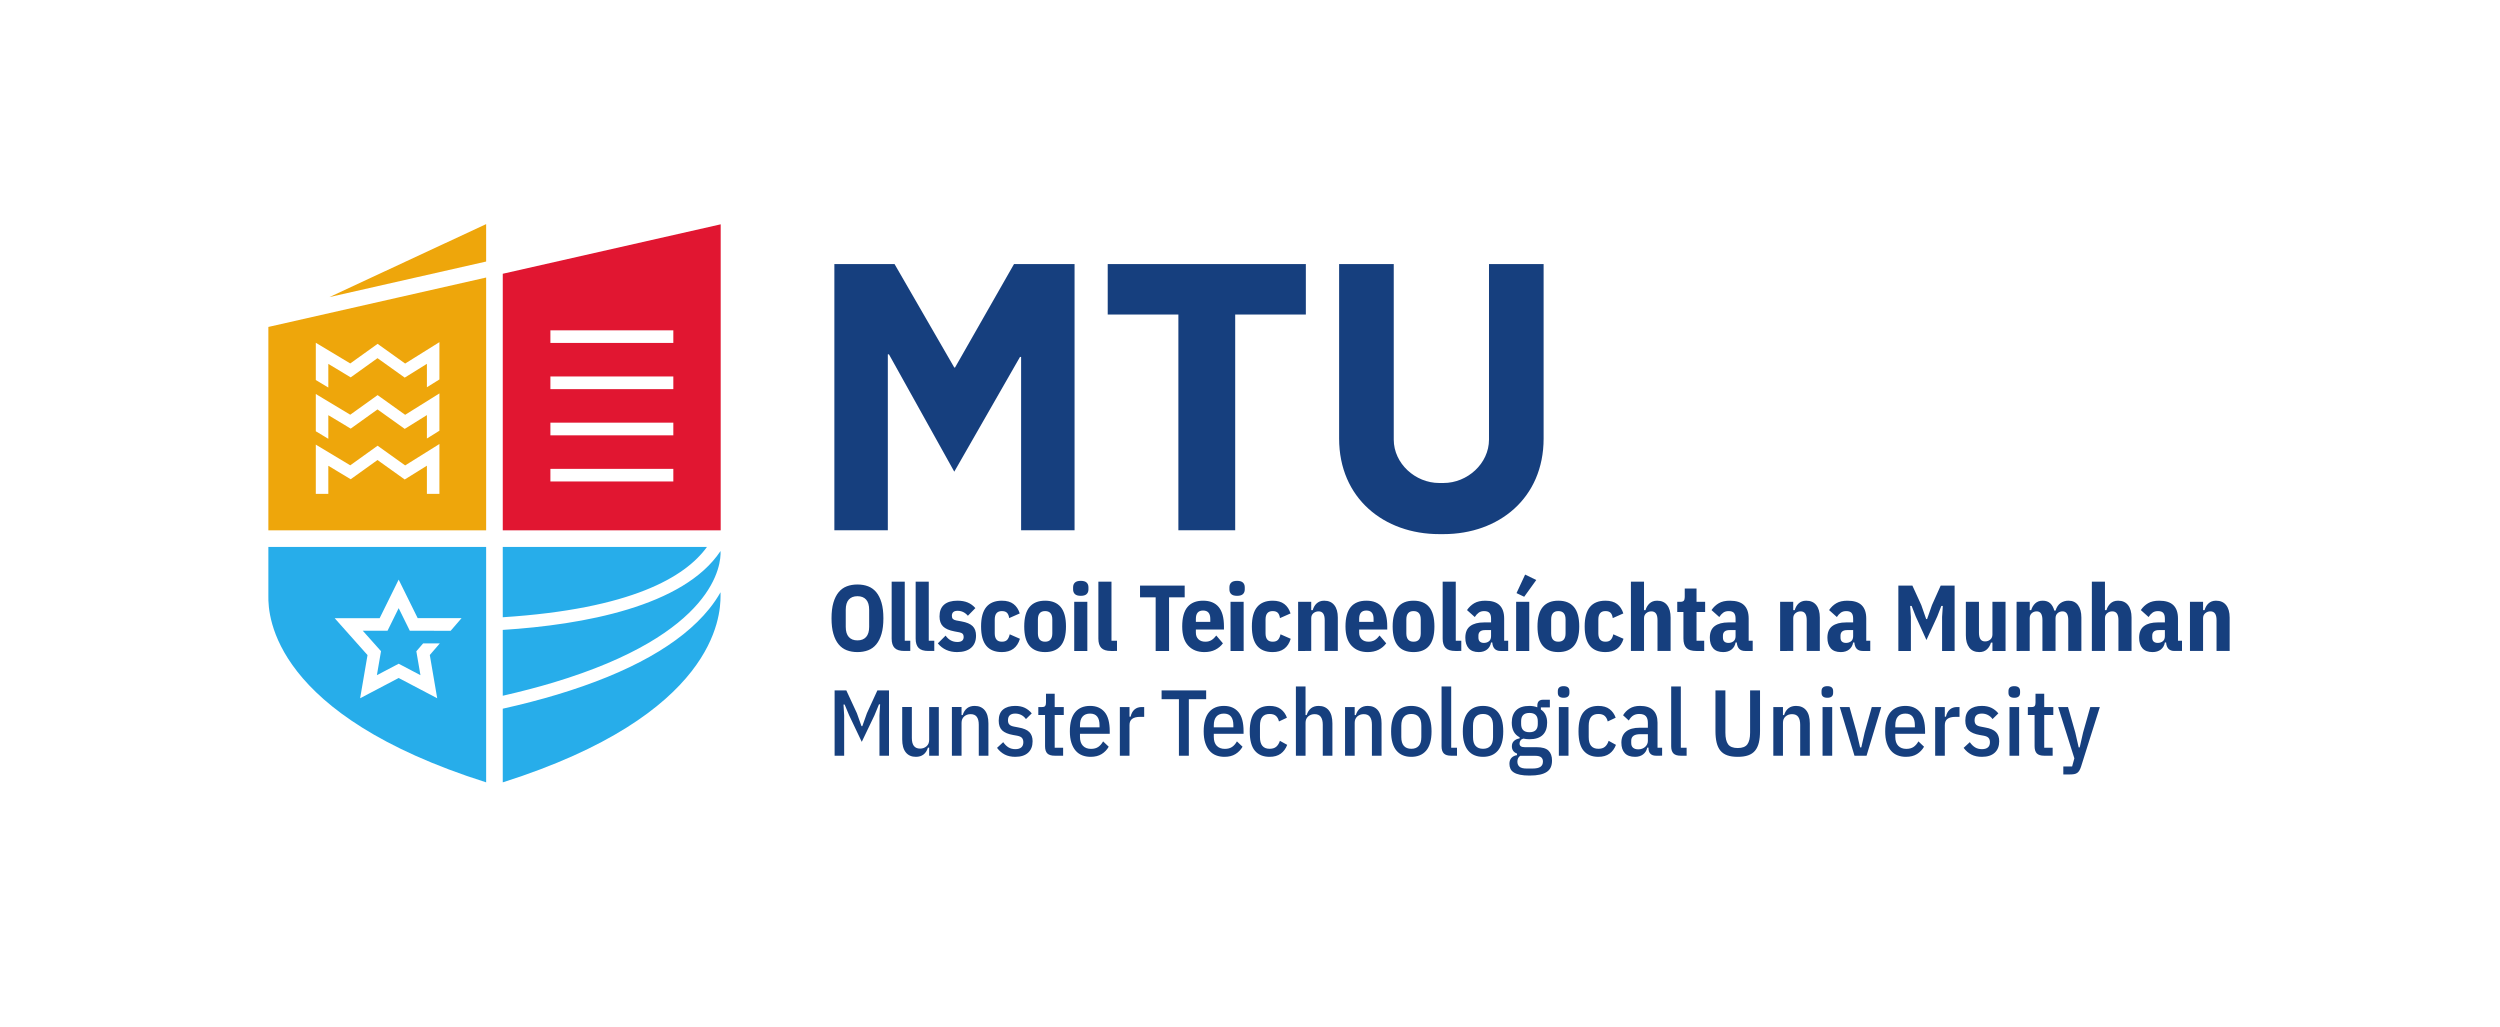 <?xml version="1.0" encoding="UTF-8" standalone="no"?>
<!-- Created with Inkscape (http://www.inkscape.org/) -->

<svg
   xmlns:dc="http://purl.org/dc/elements/1.1/"
   xmlns:cc="http://creativecommons.org/ns#"
   xmlns:rdf="http://www.w3.org/1999/02/22-rdf-syntax-ns#"
   xmlns:svg="http://www.w3.org/2000/svg"
   xmlns="http://www.w3.org/2000/svg"
   xmlns:sodipodi="http://sodipodi.sourceforge.net/DTD/sodipodi-0.dtd"
   xmlns:inkscape="http://www.inkscape.org/namespaces/inkscape"
   version="1.1"
   id="svg2"
   xml:space="preserve"
   width="755.907"
   height="310.44"
   viewBox="0 0 755.907 310.44"
   sodipodi:docname="183.svg"
   inkscape:version="0.92.5 (2060ec1f9f, 2020-04-08)"><defs
     id="defs6" /><sodipodi:namedview
     pagecolor="#ffffff"
     bordercolor="#666666"
     borderopacity="1"
     objecttolerance="10"
     gridtolerance="10"
     guidetolerance="10"
     inkscape:pageopacity="0"
     inkscape:pageshadow="2"
     inkscape:window-width="2800"
     inkscape:window-height="1672"
     id="namedview4"
     showgrid="false"
     inkscape:zoom="0.76021131"
     inkscape:cx="377.95334"
     inkscape:cy="155.22"
     inkscape:window-x="80"
     inkscape:window-y="54"
     inkscape:window-maximized="1"
     inkscape:current-layer="g10" /><g
     id="g10"
     inkscape:groupmode="layer"
     inkscape:label="ink_ext_XXXXXX"
     transform="matrix(1.333,0,0,-1.333,0,310.44)"><g
       id="g12"
       transform="scale(0.1)"><path
         d="m 1634.38,985.469 c -6.78,-12.059 -15.27,-24.778 -25.98,-38.028 -64.17,-79.3 -180.3,-144.64 -345.21,-194.23 -38.11,-11.461 -79.45,-22.16 -122.78,-31.859 v -167.09 c 482.63,153.129 493.97,376.468 493.97,422.988 z m -30.79,102.781 H 1140.41 V 928.789 c 291.85,18.742 414.06,91.341 463.18,159.461 z M 1254.96,780.641 c -35.64,-10.68 -74.19,-20.719 -114.55,-29.922 v 149.34 c 182.25,11.57 410.58,53.14 493.97,178.961 1.63,-29.84 -11.3,-187.688 -379.42,-298.379"
         style="fill:#27adea;fill-opacity:1;fill-rule:nonzero;stroke:none"
         id="path14"
         inkscape:connector-curvature="0" /><path
         d="m 991.711,745.031 -87.43,45.969 -87.422,-45.969 16.77,97.93 -74.531,83.719 102.058,0.019 43.125,87.431 43.129,-87.368 h 99.58 l -24.78,-28.692 h -37.819 l 0.066,0.051 h -54.879 l -25.297,51.27 -25.238,-51.211 -56.137,-0.039 41.332,-46.352 -9.351,-54.41 49.394,25.973 49.403,-25.973 -9.332,54.242 15.367,17.789 h 37.836 L 974.91,843.16 Z M 608.723,1088.25 v -111 C 607.832,929.961 620.082,707.391 1102.71,554.262 V 1088.25 H 608.723"
         style="fill:#27adea;fill-opacity:1;fill-rule:nonzero;stroke:none"
         id="path16"
         inkscape:connector-curvature="0" /><path
         d="m 1527.29,1579.65 h -278.82 v -28.63 h 278.82 z m 0,-104.77 h -278.82 v -28.63 h 278.82 z m 0,-209.52 h -278.82 v -28.65 h 278.82 z m 0,104.77 h -278.82 v -28.65 h 278.82 z m 107.45,449.94 v -694.14 h -494.33 v 581.99 l 494.33,112.15"
         style="fill:#e11631;fill-opacity:1;fill-rule:nonzero;stroke:none"
         id="path18"
         inkscape:connector-curvature="0" /><path
         d="m 744.719,1333.57 -28.371,17.06 v 84.53 l 78.101,-46.96 62.051,44.49 62.492,-44.7 77.731,48.55 v -84.62 l -28.379,-17.72 v 53.17 l -50.336,-31.32 -61.758,44.17 -60.746,-43.58 -50.785,30.53 z m 0,116.28 -28.371,17.05 v 84.53 l 78.101,-46.95 62.051,44.48 62.492,-44.69 77.731,48.54 v -84.61 l -28.379,-17.73 v 53.17 l -50.336,-31.3 -61.758,44.15 -60.746,-43.57 -50.785,30.53 z m 252.004,-128.1 v -113.03 h -28.379 v 63.86 l -50.336,-31.32 -61.758,44.17 -60.746,-43.59 -50.785,30.54 v -63.66 h -3.086 -25.285 v 111.65 l 78.101,-46.96 62.051,44.49 62.492,-44.7 z m -388,265.55 v -461.37 h 493.987 v 573.44 z m 493.987,148.36 -355.62,-80.68 355.62,165.56 z"
         style="fill:#eea60b;fill-opacity:1;fill-rule:nonzero;stroke:none"
         id="path20"
         inkscape:connector-curvature="0" /><path
         d="m 4741.37,725.121 h 21.65 l -42.68,-135.473 c -1.14,-3.398 -2.37,-6.218 -3.71,-8.488 -1.36,-2.281 -2.98,-4.078 -4.89,-5.422 -1.92,-1.34 -4.21,-2.269 -6.91,-2.758 -2.68,-0.5 -5.8,-0.75 -9.33,-0.75 h -15.29 v 18.051 h 19.96 l 5.09,18.481 -36.73,116.359 h 22.29 l 16.56,-57.973 7.66,-33.539 h 2.32 l 7.65,33.539 z m -104.48,-110.41 c -7.64,0 -13.2,1.699 -16.67,5.09 -3.46,3.398 -5.19,8.91 -5.19,16.551 v 70.718 h -15.29 v 18.051 h 8.48 c 3.55,0 5.92,0.809 7.12,2.43 1.2,1.64 1.8,4.23 1.8,7.758 v 19.961 h 19.75 v -30.149 h 20.6 V 707.07 h -20.6 v -74.308 h 19.12 v -18.051 z m -78.76,110.41 h 21.86 v -110.41 h -21.86 z m 10.83,21.02 c -8.79,0 -13.18,3.75 -13.18,11.25 v 3.828 c 0,7.492 4.39,11.25 13.18,11.25 8.76,0 13.16,-3.758 13.16,-11.25 v -3.828 c 0,-7.5 -4.4,-11.25 -13.16,-11.25 z M 4495.48,612.16 c -9.2,0 -17.17,1.719 -23.89,5.192 -6.73,3.457 -12.57,8.507 -17.52,15.148 l 14.02,12.941 c 3.68,-5.293 7.71,-9.261 12.1,-11.91 4.39,-2.652 9.56,-3.972 15.49,-3.972 5.81,0 10.28,1.32 13.38,3.972 3.12,2.649 4.68,6.528 4.68,11.688 0,4.011 -0.99,7.23 -2.98,9.66 -1.98,2.422 -5.58,4.141 -10.83,5.133 l -9.55,1.718 c -11.18,1.981 -19.4,5.45 -24.63,10.391 -5.23,4.949 -7.85,12.301 -7.85,22.059 0,11.429 3.31,19.879 9.97,25.332 6.65,5.437 15.79,8.16 27.4,8.16 8.49,0 15.75,-1.461 21.76,-4.352 6.02,-2.898 11.28,-7.09 15.82,-12.59 l -13.17,-12.921 c -2.97,4.152 -6.55,7.25 -10.72,9.332 -4.17,2.078 -8.67,3.109 -13.48,3.109 -11.04,0 -16.56,-5.078 -16.56,-15.238 0,-4.43 1.13,-7.731 3.39,-9.871 2.27,-2.141 5.87,-3.641 10.82,-4.512 l 9.78,-1.899 c 11.47,-1.98 19.65,-5.492 24.52,-10.5 4.89,-5.019 7.33,-11.91 7.33,-20.66 0,-11.179 -3.39,-19.871 -10.19,-26.09 -6.8,-6.218 -16.49,-9.32 -29.09,-9.32 z m -105.95,2.551 v 110.41 h 21.87 v -21.883 h 2.55 c 1.55,7.09 4.49,12.5 8.8,16.262 4.32,3.75 9.81,5.621 16.47,5.621 h 5.52 v -22.293 h -9.35 c -7.79,0 -13.73,-1.488 -17.84,-4.469 -4.1,-2.968 -6.15,-7.718 -6.15,-14.218 v -69.43 z M 4322,710.25 c -7.35,0 -13.02,-2.23 -16.98,-6.691 -3.97,-4.438 -5.96,-11.137 -5.96,-20.071 v -4.437 h 44.4 v 4.437 c 0,17.852 -7.15,26.762 -21.46,26.762 z m 1.28,-98.09 c -6.93,0 -13.31,1.129 -19.11,3.399 -5.8,2.25 -10.76,5.761 -14.86,10.5 -4.1,4.742 -7.33,10.73 -9.66,17.941 -2.35,7.219 -3.51,15.852 -3.51,25.91 0,10.051 1.07,18.719 3.19,26.012 2.13,7.289 5.2,13.258 9.23,17.949 4.04,4.66 8.85,8.129 14.44,10.41 5.58,2.25 11.92,3.391 19,3.391 14.02,0 24.95,-4.602 32.81,-13.801 7.86,-9.211 11.79,-23.859 11.79,-43.961 v -5.519 h -67.54 v -7 c 0,-8.789 2.24,-15.512 6.7,-20.192 4.46,-4.66 10.59,-6.988 18.37,-6.988 6.65,0 12.13,1.48 16.45,4.437 4.32,2.993 7.96,7.153 10.94,12.551 l 12.74,-12.109 c -3.96,-6.93 -9.3,-12.5 -16.03,-16.668 -6.73,-4.184 -15.05,-6.262 -24.95,-6.262 z m -116.79,2.551 -33.34,110.41 h 22.08 l 16.16,-57.539 7.84,-33.973 h 2.77 l 7.64,33.973 16.13,57.539 h 21.46 l -33.34,-110.41 z m -72.41,110.41 h 21.88 v -110.41 h -21.88 z m 10.84,21.02 c -8.78,0 -13.16,3.75 -13.16,11.25 v 3.828 c 0,7.492 4.38,11.25 13.16,11.25 8.77,0 13.16,-3.758 13.16,-11.25 v -3.828 c 0,-7.5 -4.39,-11.25 -13.16,-11.25 z m -122.53,-131.43 v 110.41 h 21.88 v -18.269 h 2.55 c 4.38,13.878 13.44,20.82 27.17,20.82 9.92,0 17.59,-3.371 23.05,-10.09 5.45,-6.73 8.17,-16.594 8.17,-29.621 v -73.25 h -21.87 v 70.277 c 0,7.782 -1.49,13.731 -4.46,17.84 -2.97,4.102 -7.65,6.16 -14.02,6.16 -5.8,0 -10.69,-1.738 -14.65,-5.218 -3.97,-3.461 -5.94,-8.309 -5.94,-14.532 v -74.527 z m -108.7,148.211 v -95.981 c 0,-11.89 2.04,-20.679 6.15,-26.332 4.11,-5.66 11.39,-8.5 21.87,-8.5 10.48,0 17.76,2.84 21.87,8.5 4.11,5.653 6.16,14.442 6.16,26.332 v 95.981 h 22.51 v -92.371 c 0,-10.051 -0.89,-18.75 -2.66,-26.121 -1.77,-7.371 -4.63,-13.45 -8.59,-18.27 -3.97,-4.801 -9.17,-8.351 -15.61,-10.601 -6.44,-2.27 -14.34,-3.399 -23.68,-3.399 -9.34,0 -17.24,1.129 -23.67,3.399 -6.45,2.25 -11.65,5.8 -15.61,10.601 -3.97,4.82 -6.83,10.899 -8.6,18.27 -1.77,7.371 -2.66,16.07 -2.66,26.121 v 92.371 z m -101.3,-148.211 c -7.63,0 -13.15,1.711 -16.55,5.187 -3.41,3.481 -5.11,8.891 -5.11,16.262 v 135.672 h 21.89 v -139.07 h 13.15 v -18.051 z m -96.18,14.43 c 3.11,0 5.98,0.5 8.6,1.48 2.62,0.988 4.88,2.328 6.79,4.027 1.92,1.704 3.44,3.743 4.56,6.071 1.14,2.332 1.7,4.84 1.7,7.531 v 15.289 h -17.19 c -13.74,0 -20.59,-4.949 -20.59,-14.859 v -5.098 c 0,-4.961 1.44,-8.602 4.35,-10.941 2.89,-2.332 6.82,-3.5 11.78,-3.5 z m 39.92,-14.43 c -5.38,0 -9.56,1.48 -12.53,4.449 -2.97,2.969 -4.45,7.66 -4.45,14.012 h -2.55 c -1.56,-6.652 -4.78,-11.813 -9.67,-15.5 -4.89,-3.672 -10.86,-5.512 -17.94,-5.512 -10.47,0 -18.3,2.789 -23.46,8.371 -5.18,5.598 -7.76,13.489 -7.76,23.68 0,11.039 3.54,19.48 10.62,25.277 7.08,5.813 17.48,8.711 31.22,8.711 h 18.25 v 10.602 c 0,7.078 -1.55,12.289 -4.66,15.609 -3.12,3.328 -8.07,4.988 -14.87,4.988 -5.23,0 -9.74,-1.117 -13.48,-3.398 -3.75,-2.27 -7.18,-6.07 -10.3,-11.461 l -12.95,11.902 c 3.67,6.219 8.67,11.321 14.97,15.289 6.3,3.95 14.05,5.942 23.25,5.942 13.31,0 23.29,-3.223 29.95,-9.66 6.64,-6.453 9.98,-15.891 9.98,-28.364 v -56.886 h 10.4 v -18.051 z m -130.58,-2.551 c -14.46,0 -25.56,4.59 -33.35,13.809 -7.79,9.179 -11.67,23.832 -11.67,43.941 0,20.102 3.88,34.75 11.67,43.961 7.79,9.199 18.89,13.801 33.35,13.801 10.61,0 19.1,-2.453 25.47,-7.32 6.36,-4.891 10.97,-11.364 13.8,-19.442 l -18.04,-8.488 c -1.28,5.519 -3.59,9.738 -6.91,12.637 -3.33,2.89 -8.09,4.339 -14.32,4.339 -14.59,0 -21.88,-8.839 -21.88,-26.539 v -25.91 c 0,-17.687 7.29,-26.539 21.88,-26.539 6.36,0 11.34,1.52 14.96,4.57 3.61,3.051 6.4,7.532 8.39,13.481 l 16.57,-9.129 c -3.26,-8.633 -8.18,-15.32 -14.77,-20.062 -6.58,-4.739 -14.97,-7.11 -25.15,-7.11 z m -89.62,112.961 h 21.88 v -110.41 h -21.88 z m 10.84,21.02 c -8.78,0 -13.17,3.75 -13.17,11.25 v 3.828 c 0,7.492 4.39,11.25 13.17,11.25 8.78,0 13.16,-3.758 13.16,-11.25 v -3.828 c 0,-7.5 -4.38,-11.25 -13.16,-11.25 z M 3469.26,668 c 12.6,0 18.9,6.23 18.9,18.691 v 6.36 c 0,12.461 -6.3,18.679 -18.9,18.679 -12.6,0 -18.9,-6.218 -18.9,-18.679 v -6.36 c 0,-12.461 6.3,-18.691 18.9,-18.691 z m 30.58,-66.461 c 0,4.102 -1.35,7.281 -4.04,9.551 -2.68,2.269 -7.22,3.398 -13.58,3.398 h -33.98 c -4.25,-2.976 -6.37,-7.367 -6.37,-13.168 0,-4.949 1.6,-8.808 4.78,-11.57 3.17,-2.75 8.59,-4.129 16.24,-4.129 h 13.16 c 8.35,0 14.41,1.301 18.16,3.918 3.75,2.609 5.63,6.621 5.63,12 z m 20.6,2.231 c 0,-5.79 -0.93,-10.809 -2.76,-15.032 -1.84,-4.25 -4.82,-7.758 -8.92,-10.59 -4.11,-2.82 -9.38,-4.929 -15.82,-6.347 -6.44,-1.41 -14.34,-2.121 -23.68,-2.121 -8.35,0 -15.42,0.609 -21.23,1.8 -5.8,1.2 -10.52,2.918 -14.12,5.192 -3.62,2.25 -6.2,5.039 -7.75,8.34 -1.56,3.308 -2.34,7.078 -2.34,11.308 0,5.649 1.52,10.129 4.57,13.43 3.05,3.32 7.24,5.391 12.63,6.238 v 3.594 c -3.96,1.418 -6.9,3.539 -8.81,6.387 -1.92,2.82 -2.86,6.222 -2.86,10.191 0,4.942 1.59,8.942 4.77,11.981 3.18,3.05 7.46,5 12.84,5.847 v 2.551 c -11.88,6.102 -17.83,17.172 -17.83,33.211 0,12.219 3.36,21.59 10.09,28.121 6.72,6.52 16.73,9.801 30.04,9.801 6.52,0 12.46,-1.063 17.83,-3.192 v 3.602 c 0,9.066 4.39,13.59 13.17,13.59 h 15.29 v -17.391 h -20.38 v -4.91 c 4.53,-2.84 8.03,-6.789 10.5,-11.82 2.48,-5.039 3.72,-10.961 3.72,-17.781 0,-12.211 -3.35,-21.54 -10.08,-28 -6.72,-6.469 -16.74,-9.7 -30.05,-9.7 -2.55,0 -4.98,0.141 -7.33,0.442 -2.33,0.269 -4.56,0.629 -6.69,1.039 -2.83,-0.852 -4.95,-2.289 -6.36,-4.34 -1.42,-2.063 -2.12,-4.289 -2.12,-6.699 0,-2.821 0.95,-4.953 2.86,-6.352 1.91,-1.43 5.07,-2.14 9.45,-2.14 h 26.55 c 12.59,0 21.55,-2.61 26.85,-7.821 5.31,-5.23 7.97,-12.699 7.97,-22.429 z m -156.5,26.64 c 7.37,0 12.98,2.192 16.88,6.602 3.9,4.379 5.84,11.027 5.84,19.937 v 25.91 c 0,8.93 -1.94,15.571 -5.84,19.969 -3.9,4.383 -9.51,6.57 -16.88,6.57 -7.36,0 -12.98,-2.187 -16.88,-6.57 -3.9,-4.398 -5.84,-11.039 -5.84,-19.969 v -25.91 c 0,-8.91 1.94,-15.558 5.84,-19.937 3.9,-4.41 9.52,-6.602 16.88,-6.602 z m 0,-18.25 c -7.08,0 -13.41,1.129 -19,3.399 -5.59,2.25 -10.41,5.722 -14.43,10.41 -4.05,4.652 -7.12,10.64 -9.25,17.929 -2.12,7.293 -3.17,15.954 -3.17,26.012 0,10.051 1.05,18.719 3.17,26.012 2.13,7.289 5.2,13.258 9.25,17.949 4.02,4.66 8.84,8.129 14.43,10.41 5.59,2.25 11.92,3.391 19,3.391 6.93,0 13.23,-1.141 18.9,-3.391 5.66,-2.281 10.51,-5.75 14.54,-10.41 4.05,-4.691 7.12,-10.66 9.24,-17.949 2.13,-7.293 3.18,-15.961 3.18,-26.012 0,-10.058 -1.05,-18.719 -3.18,-26.012 -2.12,-7.289 -5.19,-13.277 -9.24,-17.929 -4.03,-4.688 -8.88,-8.16 -14.54,-10.41 -5.67,-2.27 -11.97,-3.399 -18.9,-3.399 z m -72.4,2.551 c -7.65,0 -13.17,1.711 -16.57,5.187 -3.4,3.481 -5.1,8.891 -5.1,16.262 v 135.672 h 21.88 v -139.07 h 13.16 v -18.051 z m -90.25,15.699 c 7.36,0 12.99,2.192 16.88,6.602 3.89,4.379 5.84,11.027 5.84,19.937 v 25.91 c 0,8.93 -1.95,15.571 -5.84,19.969 -3.89,4.383 -9.52,6.57 -16.88,6.57 -7.35,0 -12.99,-2.187 -16.88,-6.57 -3.9,-4.398 -5.85,-11.039 -5.85,-19.969 v -25.91 c 0,-8.91 1.95,-15.558 5.85,-19.937 3.89,-4.41 9.53,-6.602 16.88,-6.602 z m 0,-18.25 c -7.08,0 -13.41,1.129 -19,3.399 -5.6,2.25 -10.41,5.722 -14.44,10.41 -4.03,4.652 -7.12,10.64 -9.24,17.929 -2.13,7.293 -3.18,15.954 -3.18,26.012 0,10.051 1.05,18.719 3.18,26.012 2.12,7.289 5.21,13.258 9.24,17.949 4.03,4.66 8.84,8.129 14.44,10.41 5.59,2.25 11.92,3.391 19,3.391 6.93,0 13.23,-1.141 18.9,-3.391 5.66,-2.281 10.5,-5.75 14.55,-10.41 4.03,-4.691 7.12,-10.66 9.22,-17.949 2.13,-7.293 3.2,-15.961 3.2,-26.012 0,-10.058 -1.07,-18.719 -3.2,-26.012 -2.1,-7.289 -5.19,-13.277 -9.22,-17.929 -4.05,-4.688 -8.89,-8.16 -14.55,-10.41 -5.67,-2.27 -11.97,-3.399 -18.9,-3.399 z m -150.33,2.551 v 110.41 h 21.86 v -18.269 h 2.55 c 4.4,13.878 13.45,20.82 27.19,20.82 9.9,0 17.58,-3.371 23.03,-10.09 5.45,-6.73 8.18,-16.594 8.18,-29.621 v -73.25 h -21.88 v 70.277 c 0,7.782 -1.48,13.731 -4.45,17.84 -2.98,4.102 -7.65,6.16 -14.02,6.16 -5.8,0 -10.69,-1.738 -14.65,-5.218 -3.97,-3.461 -5.95,-8.309 -5.95,-14.532 v -74.527 z m -111.49,157.121 h 21.88 v -64.98 h 2.55 c 4.38,13.878 13.44,20.82 27.18,20.82 9.91,0 17.59,-3.371 23.04,-10.09 5.44,-6.73 8.17,-16.594 8.17,-29.621 v -73.25 h -21.87 v 70.277 c 0,7.782 -1.48,13.731 -4.46,17.84 -2.97,4.102 -7.64,6.16 -14.02,6.16 -5.8,0 -10.69,-1.738 -14.65,-5.218 -3.96,-3.461 -5.94,-8.309 -5.94,-14.532 v -74.527 h -21.88 z M 2879.81,612.16 c -14.43,0 -25.55,4.59 -33.33,13.809 -7.79,9.179 -11.68,23.832 -11.68,43.941 0,20.102 3.89,34.75 11.68,43.961 7.78,9.199 18.9,13.801 33.33,13.801 10.62,0 19.12,-2.453 25.48,-7.32 6.37,-4.891 10.97,-11.364 13.81,-19.442 l -18.06,-8.488 c -1.26,5.519 -3.57,9.738 -6.9,12.637 -3.32,2.89 -8.1,4.339 -14.33,4.339 -14.58,0 -21.86,-8.839 -21.86,-26.539 v -25.91 c 0,-17.687 7.28,-26.539 21.86,-26.539 6.37,0 11.36,1.52 14.98,4.57 3.6,3.051 6.39,7.532 8.38,13.481 l 16.56,-9.129 c -3.26,-8.633 -8.18,-15.32 -14.75,-20.062 -6.59,-4.739 -14.97,-7.11 -25.17,-7.11 z m -103.64,98.09 c -7.36,0 -13.03,-2.23 -16.99,-6.691 -3.96,-4.438 -5.94,-11.137 -5.94,-20.071 v -4.437 h 44.38 v 4.437 c 0,17.852 -7.16,26.762 -21.45,26.762 z m 1.27,-98.09 c -6.93,0 -13.3,1.129 -19.11,3.399 -5.81,2.25 -10.75,5.761 -14.86,10.5 -4.11,4.742 -7.33,10.73 -9.66,17.941 -2.34,7.219 -3.5,15.852 -3.5,25.91 0,10.051 1.05,18.719 3.18,26.012 2.12,7.289 5.2,13.258 9.24,17.949 4.03,4.66 8.84,8.129 14.44,10.41 5.58,2.25 11.91,3.391 19,3.391 14.02,0 24.95,-4.602 32.8,-13.801 7.87,-9.211 11.79,-23.859 11.79,-43.961 v -5.519 h -67.52 v -7 c 0,-8.789 2.23,-15.512 6.68,-20.192 4.46,-4.66 10.59,-6.988 18.37,-6.988 6.65,0 12.14,1.48 16.46,4.437 4.31,2.993 7.96,7.153 10.93,12.551 l 12.75,-12.109 c -3.97,-6.93 -9.31,-12.5 -16.04,-16.668 -6.73,-4.184 -15.04,-6.262 -24.95,-6.262 z m -80.81,130.801 v -128.25 h -22.51 v 128.25 h -39.29 v 19.961 h 101.08 v -19.961 z m -156.49,-128.25 v 110.41 h 21.88 v -21.883 h 2.55 c 1.54,7.09 4.48,12.5 8.8,16.262 4.32,3.75 9.8,5.621 16.45,5.621 h 5.53 v -22.293 h -9.34 c -7.79,0 -13.73,-1.488 -17.84,-4.469 -4.11,-2.968 -6.15,-7.718 -6.15,-14.218 v -69.43 z m -67.52,95.539 c -7.36,0 -13.03,-2.23 -16.99,-6.691 -3.97,-4.438 -5.94,-11.137 -5.94,-20.071 v -4.437 h 44.37 v 4.437 c 0,17.852 -7.15,26.762 -21.44,26.762 z m 1.27,-98.09 c -6.93,0 -13.3,1.129 -19.11,3.399 -5.81,2.25 -10.76,5.761 -14.86,10.5 -4.11,4.742 -7.33,10.73 -9.67,17.941 -2.33,7.219 -3.49,15.852 -3.49,25.91 0,10.051 1.05,18.719 3.18,26.012 2.12,7.289 5.2,13.258 9.24,17.949 4.03,4.66 8.84,8.129 14.44,10.41 5.58,2.25 11.92,3.391 19,3.391 14.02,0 24.95,-4.602 32.81,-13.801 7.85,-9.211 11.78,-23.859 11.78,-43.961 v -5.519 h -67.52 v -7 c 0,-8.789 2.23,-15.512 6.68,-20.192 4.46,-4.66 10.59,-6.988 18.37,-6.988 6.65,0 12.14,1.48 16.46,4.437 4.31,2.993 7.96,7.153 10.93,12.551 l 12.75,-12.109 c -3.97,-6.93 -9.31,-12.5 -16.04,-16.668 -6.72,-4.184 -15.05,-6.262 -24.95,-6.262 z m -81.54,2.551 c -7.64,0 -13.19,1.699 -16.66,5.09 -3.48,3.398 -5.21,8.91 -5.21,16.551 v 70.718 h -15.28 v 18.051 h 8.49 c 3.54,0 5.91,0.809 7.12,2.43 1.19,1.64 1.8,4.23 1.8,7.758 v 19.961 h 19.74 v -30.149 h 20.6 V 707.07 h -20.6 v -74.308 h 19.12 v -18.051 z m -89.39,-2.551 c -9.21,0 -17.17,1.719 -23.88,5.192 -6.74,3.457 -12.58,8.507 -17.53,15.148 l 14.01,12.941 c 3.68,-5.293 7.72,-9.261 12.11,-11.91 4.38,-2.652 9.56,-3.972 15.5,-3.972 5.8,0 10.27,1.32 13.38,3.972 3.11,2.649 4.67,6.528 4.67,11.688 0,4.011 -0.99,7.23 -2.97,9.66 -1.99,2.422 -5.6,4.141 -10.83,5.133 l -9.56,1.718 c -11.18,1.981 -19.4,5.45 -24.63,10.391 -5.23,4.949 -7.86,12.301 -7.86,22.059 0,11.429 3.33,19.879 9.98,25.332 6.66,5.437 15.79,8.16 27.39,8.16 8.5,0 15.76,-1.461 21.77,-4.352 6.01,-2.898 11.29,-7.09 15.82,-12.59 l -13.17,-12.921 c -2.97,4.152 -6.54,7.25 -10.72,9.332 -4.17,2.078 -8.67,3.109 -13.48,3.109 -11.05,0 -16.57,-5.078 -16.57,-15.238 0,-4.43 1.14,-7.731 3.41,-9.871 2.25,-2.141 5.86,-3.641 10.82,-4.512 l 9.77,-1.899 c 11.46,-1.98 19.64,-5.492 24.53,-10.5 4.88,-5.019 7.32,-11.91 7.32,-20.66 0,-11.179 -3.39,-19.871 -10.19,-26.09 -6.8,-6.218 -16.5,-9.32 -29.09,-9.32 z m -143.76,2.551 v 110.41 h 21.88 v -18.269 h 2.55 c 4.38,13.878 13.44,20.82 27.18,20.82 9.9,0 17.58,-3.371 23.03,-10.09 5.45,-6.73 8.18,-16.594 8.18,-29.621 v -73.25 h -21.87 v 70.277 c 0,7.782 -1.49,13.731 -4.47,17.84 -2.96,4.102 -7.64,6.16 -14.01,6.16 -5.81,0 -10.68,-1.738 -14.64,-5.218 -3.97,-3.461 -5.95,-8.309 -5.95,-14.532 v -74.527 z m -51.59,18.238 h -2.76 c -4.39,-13.859 -13.53,-20.789 -27.39,-20.789 -9.77,0 -17.38,3.36 -22.83,10.07 -5.45,6.731 -8.17,16.61 -8.17,29.622 v 73.269 h 21.87 V 654.84 c 0,-16 6.23,-24 18.68,-24 5.66,0 10.51,1.742 14.54,5.191 4.04,3.481 6.06,8.321 6.06,14.559 v 74.531 h 21.87 v -110.41 h -21.87 z M 1994.86,706 l 1.48,25.281 h -2.55 l -10.19,-24.84 -28.88,-60.312 -28.66,60.312 -10.2,24.411 h -2.54 L 1914.81,706 v -91.289 h -21.67 v 148.211 h 26.55 l 23.99,-51.82 10.41,-29.301 h 1.92 l 10.39,29.301 23.79,51.82 h 26.32 V 614.711 h -21.65 z m 2972.61,146.301 v 111.488 h 29.72 v -18.898 h 3.4 c 0.85,2.961 1.98,5.718 3.39,8.269 1.41,2.551 3.19,4.82 5.32,6.801 2.12,1.98 4.6,3.527 7.42,4.68 2.83,1.121 6.09,1.699 9.77,1.699 10.05,0 17.73,-3.379 23.04,-10.102 5.3,-6.718 7.96,-16.097 7.96,-28.136 v -75.801 h -29.72 v 70.078 c 0,13.172 -4.62,19.742 -13.81,19.742 -4.53,0 -8.45,-1.383 -11.77,-4.141 -3.34,-2.75 -5,-6.621 -5,-11.57 v -74.109 z m -73.06,18.281 c 4.39,0 8.18,1.219 11.37,3.707 3.19,2.473 4.78,6.313 4.78,11.57 v 13.801 h -13.38 c -10.19,0 -15.29,-4.238 -15.29,-12.75 v -4.039 c 0,-4.242 1.09,-7.359 3.3,-9.34 2.18,-1.972 5.27,-2.949 9.22,-2.949 z m 37.81,-18.281 c -11.61,0 -17.91,6.437 -18.9,19.32 h -2.76 c -1.14,-6.789 -4.17,-12.121 -9.13,-16.019 -4.97,-3.903 -11.26,-5.84 -18.9,-5.84 -10.06,0 -17.63,2.859 -22.73,8.59 -5.09,5.75 -7.63,13.699 -7.63,23.898 0,12.16 3.72,21.012 11.14,26.539 7.43,5.52 17.8,8.27 31.1,8.27 h 16.15 v 8.632 c 0,5.77 -1.2,10.059 -3.62,12.86 -2.4,2.801 -6.43,4.199 -12.09,4.199 -4.96,0 -9.11,-1.219 -12.42,-3.672 -3.34,-2.457 -6.27,-5.726 -8.82,-9.789 l -17.62,15.762 c 4.53,6.648 10.05,11.859 16.57,15.64 6.5,3.758 14.85,5.649 25.05,5.649 14.57,0 25.33,-3.399 32.27,-10.192 6.94,-6.796 10.4,-16.929 10.4,-30.378 v -50.321 h 9.13 v -23.148 z m -187.28,157.129 h 29.72 v -64.539 h 3.4 c 0.85,2.961 2.02,5.718 3.5,8.269 1.5,2.551 3.29,4.82 5.42,6.801 2.11,1.98 4.59,3.527 7.42,4.68 2.85,1.121 6.17,1.699 9.99,1.699 9.91,0 17.48,-3.379 22.72,-10.102 5.23,-6.718 7.86,-16.097 7.86,-28.136 v -75.801 h -29.73 v 70.078 c 0,13.172 -4.61,19.742 -13.8,19.742 -4.54,0 -8.47,-1.383 -11.78,-4.141 -3.33,-2.75 -5,-6.621 -5,-11.57 v -74.109 h -29.72 z M 4574.21,852.301 v 111.488 h 29.73 v -18.898 h 3.39 c 0.85,2.961 2.04,5.718 3.51,8.269 1.48,2.551 3.26,4.82 5.31,6.801 2.05,1.98 4.48,3.527 7.33,4.68 2.83,1.121 6.08,1.699 9.76,1.699 7.23,0 12.95,-1.961 17.2,-5.852 4.25,-3.886 7.36,-9.437 9.34,-16.668 h 2.77 c 2.4,7.782 6.19,13.489 11.35,17.11 5.17,3.59 11.16,5.41 17.96,5.41 9.47,0 16.73,-3.399 21.75,-10.192 5.02,-6.796 7.54,-16.148 7.54,-28.046 v -75.801 h -29.72 v 70.078 c 0,13.172 -4.33,19.742 -12.95,19.742 -4.4,0 -8.16,-1.383 -11.26,-4.141 -3.12,-2.75 -4.67,-6.621 -4.67,-11.57 v -74.109 h -29.73 v 70.078 c 0,13.172 -4.32,19.742 -12.96,19.742 -4.39,0 -8.14,-1.383 -11.25,-4.141 -3.11,-2.75 -4.67,-6.621 -4.67,-11.57 v -74.109 z m -54.79,18.91 h -3.39 c -0.85,-2.992 -2.02,-5.742 -3.5,-8.289 -1.49,-2.551 -3.29,-4.813 -5.42,-6.801 -2.12,-1.98 -4.6,-3.539 -7.42,-4.672 -2.83,-1.121 -6.16,-1.687 -9.98,-1.687 -9.92,0 -17.49,3.347 -22.73,10.09 -5.24,6.718 -7.85,16.097 -7.85,28.117 v 75.82 h 29.73 v -70.07 c 0,-13.168 4.6,-19.75 13.8,-19.75 4.52,0 8.45,1.371 11.77,4.133 3.33,2.757 4.99,6.617 4.99,11.57 v 74.117 h 29.74 V 852.301 h -29.74 z m -114.22,58.391 1.69,24.847 h -3.39 l -9.13,-23.578 -24.64,-53.723 -24.41,53.723 -9.14,23.578 h -3.39 l 1.69,-24.847 v -77.301 h -28.45 v 148.219 h 31.85 l 20.18,-44.18 11.04,-31.629 h 2.12 l 11.04,31.629 19.75,44.18 h 31.63 V 852.301 h -28.44 z m -217.87,-59.02 c 4.39,0 8.19,1.219 11.37,3.707 3.18,2.473 4.78,6.313 4.78,11.57 v 13.801 h -13.38 c -10.2,0 -15.3,-4.238 -15.3,-12.75 v -4.039 c 0,-4.242 1.11,-7.359 3.31,-9.34 2.18,-1.972 5.27,-2.949 9.22,-2.949 z m 37.81,-18.281 c -11.61,0 -17.91,6.437 -18.9,19.32 h -2.76 c -1.15,-6.789 -4.18,-12.121 -9.14,-16.019 -4.96,-3.903 -11.24,-5.84 -18.89,-5.84 -10.06,0 -17.63,2.859 -22.73,8.59 -5.08,5.75 -7.63,13.699 -7.63,23.898 0,12.16 3.71,21.012 11.13,26.539 7.44,5.52 17.8,8.27 31.11,8.27 h 16.15 v 8.632 c 0,5.77 -1.21,10.059 -3.61,12.86 -2.41,2.801 -6.45,4.199 -12.11,4.199 -4.96,0 -9.1,-1.219 -12.42,-3.672 -3.33,-2.457 -6.26,-5.726 -8.81,-9.789 l -17.62,15.762 c 4.52,6.648 10.04,11.859 16.56,15.64 6.5,3.758 14.86,5.649 25.06,5.649 14.57,0 25.34,-3.399 32.26,-10.192 6.94,-6.796 10.41,-16.929 10.41,-30.378 v -50.321 h 9.12 v -23.148 z m -187.29,0 v 111.488 h 29.73 v -18.898 h 3.4 c 0.85,2.961 1.98,5.718 3.4,8.269 1.41,2.551 3.19,4.82 5.3,6.801 2.13,1.98 4.6,3.527 7.43,4.68 2.84,1.121 6.09,1.699 9.77,1.699 10.05,0 17.73,-3.379 23.04,-10.102 5.3,-6.718 7.96,-16.097 7.96,-28.136 v -75.801 h -29.72 v 70.078 c 0,13.172 -4.61,19.742 -13.8,19.742 -4.54,0 -8.46,-1.383 -11.79,-4.141 -3.33,-2.75 -4.99,-6.621 -4.99,-11.57 v -74.109 z m -117.2,18.281 c 4.38,0 8.17,1.219 11.35,3.707 3.2,2.473 4.79,6.313 4.79,11.57 v 13.801 h -13.38 c -10.2,0 -15.29,-4.238 -15.29,-12.75 v -4.039 c 0,-4.242 1.1,-7.359 3.29,-9.34 2.19,-1.972 5.27,-2.949 9.24,-2.949 z m 37.79,-18.281 c -11.6,0 -17.9,6.437 -18.9,19.32 h -2.75 c -1.15,-6.789 -4.18,-12.121 -9.14,-16.019 -4.95,-3.903 -11.25,-5.84 -18.9,-5.84 -10.05,0 -17.62,2.859 -22.71,8.59 -5.09,5.75 -7.65,13.699 -7.65,23.898 0,12.16 3.72,21.012 11.14,26.539 7.44,5.52 17.81,8.27 31.12,8.27 h 16.14 v 8.632 c 0,5.77 -1.21,10.059 -3.61,12.86 -2.41,2.801 -6.45,4.199 -12.11,4.199 -4.96,0 -9.1,-1.219 -12.42,-3.672 -3.33,-2.457 -6.27,-5.726 -8.82,-9.789 l -17.62,15.762 c 4.53,6.648 10.06,11.859 16.57,15.64 6.5,3.758 14.86,5.649 25.05,5.649 14.59,0 25.34,-3.399 32.28,-10.192 6.93,-6.796 10.4,-16.929 10.4,-30.378 v -50.321 h 9.13 v -23.148 z m -110.83,0 c -10.2,0 -17.6,2.269 -22.2,6.801 -4.6,4.519 -6.9,11.75 -6.9,21.668 v 59.871 h -14.02 v 23.148 h 6.8 c 3.97,0 6.66,0.852 8.07,2.551 1.41,1.699 2.12,4.449 2.12,8.269 v 19.321 h 26.76 v -30.141 h 19.53 v -23.148 h -19.53 v -65.192 h 17.4 v -23.148 z m -148.22,157.129 h 29.72 v -64.539 h 3.4 c 0.85,2.961 2.03,5.718 3.51,8.269 1.49,2.551 3.29,4.82 5.42,6.801 2.11,1.98 4.6,3.527 7.43,4.68 2.83,1.121 6.16,1.699 9.98,1.699 9.9,0 17.48,-3.379 22.72,-10.102 5.23,-6.718 7.85,-16.097 7.85,-28.136 v -75.801 h -29.72 v 70.078 c 0,13.172 -4.6,19.742 -13.81,19.742 -4.53,0 -8.46,-1.383 -11.78,-4.141 -3.33,-2.75 -5,-6.621 -5,-11.57 v -74.109 h -29.72 z m -57.75,-159.668 c -15.58,0 -27.32,4.738 -35.25,14.218 -7.93,9.481 -11.89,24.129 -11.89,43.961 0,19.809 3.96,34.5 11.89,44.059 7.93,9.559 19.67,14.34 35.25,14.34 11.04,0 19.85,-2.531 26.44,-7.551 6.58,-5.027 11.28,-12.148 14.11,-21.34 l -24,-10.609 c -0.7,5.371 -2.32,9.379 -4.87,11.992 -2.55,2.617 -6.44,3.918 -11.68,3.918 -10.76,0 -16.13,-6.352 -16.13,-19.09 v -31.219 c 0,-12.742 5.37,-19.121 16.13,-19.121 5.38,0 9.37,1.379 11.99,4.141 2.62,2.769 4.56,6.98 5.84,12.648 l 23.15,-10.187 c -6.09,-20.113 -19.74,-30.16 -40.98,-30.16 z m -106.82,23.558 c 10.9,0 16.36,6.379 16.36,19.121 v 31.219 c 0,12.738 -5.46,19.09 -16.36,19.09 -10.89,0 -16.33,-6.352 -16.33,-19.09 v -31.219 c 0,-12.742 5.44,-19.121 16.33,-19.121 z m 0,-23.558 c -15.56,0 -27.35,4.738 -35.35,14.218 -8,9.481 -11.99,24.129 -11.99,43.961 0,19.809 3.99,34.5 11.99,44.059 8,9.559 19.79,14.34 35.35,14.34 15.58,0 27.37,-4.781 35.37,-14.34 7.99,-9.559 12,-24.25 12,-44.059 0,-19.832 -4.01,-34.48 -12,-43.961 -8,-9.48 -19.79,-14.218 -35.37,-14.218 z m -77.49,125.476 -17.42,8.301 19.54,42.031 25.28,-12.31 z m -18.27,-122.937 v 111.488 h 29.74 V 852.301 Z m -73.03,18.281 c 4.38,0 8.17,1.219 11.36,3.707 3.18,2.473 4.77,6.313 4.77,11.57 v 13.801 h -13.38 c -10.2,0 -15.28,-4.238 -15.28,-12.75 v -4.039 c 0,-4.242 1.09,-7.359 3.29,-9.34 2.19,-1.972 5.27,-2.949 9.24,-2.949 z m 37.79,-18.281 c -11.61,0 -17.91,6.437 -18.9,19.32 h -2.76 c -1.13,-6.789 -4.18,-12.121 -9.13,-16.019 -4.96,-3.903 -11.25,-5.84 -18.9,-5.84 -10.06,0 -17.63,2.859 -22.71,8.59 -5.1,5.75 -7.65,13.699 -7.65,23.898 0,12.16 3.71,21.012 11.14,26.539 7.43,5.52 17.8,8.27 31.12,8.27 h 16.13 v 8.632 c 0,5.77 -1.2,10.059 -3.61,12.86 -2.41,2.801 -6.44,4.199 -12.1,4.199 -4.96,0 -9.11,-1.219 -12.43,-3.672 -3.33,-2.457 -6.26,-5.726 -8.81,-9.789 l -17.62,15.762 c 4.52,6.648 10.05,11.859 16.56,15.64 6.5,3.758 14.86,5.649 25.06,5.649 14.58,0 25.34,-3.399 32.27,-10.192 6.94,-6.796 10.41,-16.929 10.41,-30.378 v -50.321 h 9.13 v -23.148 z m -102.56,0 c -10.33,0 -17.72,2.301 -22.19,6.898 -4.45,4.602 -6.69,11.653 -6.69,21.129 v 129.102 h 29.73 V 875.449 h 12.53 v -23.148 z m -94.91,21.019 c 10.9,0 16.35,6.379 16.35,19.121 v 31.219 c 0,12.738 -5.45,19.09 -16.35,19.09 -10.91,0 -16.36,-6.352 -16.36,-19.09 v -31.219 c 0,-12.742 5.45,-19.121 16.36,-19.121 z m 0,-23.558 c -15.58,0 -27.37,4.738 -35.35,14.218 -8,9.481 -12.02,24.129 -12.02,43.961 0,19.809 4.02,34.5 12.02,44.059 7.98,9.559 19.77,14.34 35.35,14.34 15.56,0 27.34,-4.781 35.34,-14.34 8,-9.559 12.01,-24.25 12.01,-44.059 0,-19.832 -4.01,-34.48 -12.01,-43.961 -8,-9.48 -19.78,-14.218 -35.34,-14.218 z m -107.02,94.277 c -10.9,0 -16.36,-6.32 -16.36,-18.957 v -6.742 h 32.7 v 6.742 c 0,12.637 -5.45,18.957 -16.34,18.957 z m 2.96,-94.277 c -15.28,0 -27.5,4.84 -36.62,14.527 -9.13,9.699 -13.71,24.25 -13.71,43.652 0,19.809 4.02,34.5 12.01,44.059 7.99,9.559 19.78,14.34 35.36,14.34 15.56,0 27.35,-4.77 35.35,-14.301 8,-9.519 12,-24.16 12,-43.918 v -7.191 h -63.71 v -7.02 c 0,-6.219 1.92,-11.211 5.74,-14.961 3.82,-3.758 9.05,-5.629 15.71,-5.629 5.52,0 10.23,1.239 14.12,3.719 3.89,2.481 7.47,5.922 10.73,10.301 l 15.08,-17.731 c -4.54,-6.121 -10.31,-10.961 -17.32,-14.519 -7,-3.551 -15.25,-5.328 -24.74,-5.328 z m -157.76,2.539 v 111.488 h 29.73 v -18.898 h 3.4 c 0.85,2.961 1.98,5.718 3.38,8.269 1.43,2.551 3.2,4.82 5.32,6.801 2.13,1.98 4.61,3.527 7.44,4.68 2.82,1.121 6.08,1.699 9.76,1.699 10.05,0 17.74,-3.379 23.04,-10.102 5.31,-6.718 7.97,-16.097 7.97,-28.136 v -75.801 h -29.74 v 70.078 c 0,13.172 -4.6,19.742 -13.79,19.742 -4.54,0 -8.47,-1.383 -11.79,-4.141 -3.32,-2.75 -4.99,-6.621 -4.99,-11.57 v -74.109 z m -57.75,-2.539 c -15.58,0 -27.33,4.738 -35.26,14.218 -7.93,9.481 -11.88,24.129 -11.88,43.961 0,19.809 3.95,34.5 11.88,44.059 7.93,9.559 19.68,14.34 35.26,14.34 11.03,0 19.85,-2.531 26.43,-7.551 6.58,-5.027 11.29,-12.148 14.12,-21.34 l -23.99,-10.609 c -0.71,5.371 -2.33,9.379 -4.88,11.992 -2.55,2.617 -6.45,3.918 -11.68,3.918 -10.76,0 -16.14,-6.352 -16.14,-19.09 v -31.219 c 0,-12.742 5.38,-19.121 16.14,-19.121 5.38,0 9.37,1.379 12,4.141 2.62,2.769 4.56,6.98 5.83,12.648 l 23.14,-10.187 c -6.08,-20.113 -19.73,-30.16 -40.97,-30.16 z m -95.56,114.027 h 29.74 V 852.301 h -29.74 z m 14.87,13.59 c -6.09,0 -10.51,1.301 -13.27,3.93 -2.76,2.601 -4.14,6.171 -4.14,10.722 v 4.66 c 0,4.539 1.38,8.099 4.14,10.719 2.76,2.63 7.18,3.93 13.27,3.93 6.09,0 10.51,-1.3 13.28,-3.93 2.75,-2.62 4.13,-6.18 4.13,-10.719 v -4.66 c 0,-4.551 -1.38,-8.121 -4.13,-10.722 -2.77,-2.629 -7.19,-3.93 -13.28,-3.93 z m -77.14,-33.34 c -10.91,0 -16.35,-6.32 -16.35,-18.957 v -6.742 h 32.7 v 6.742 c 0,12.637 -5.45,18.957 -16.35,18.957 z m 2.97,-94.277 c -15.29,0 -27.49,4.84 -36.63,14.527 -9.13,9.699 -13.69,24.25 -13.69,43.652 0,19.809 4,34.5 11.99,44.059 7.99,9.559 19.78,14.34 35.36,14.34 15.57,0 27.36,-4.77 35.36,-14.301 7.99,-9.519 11.99,-24.16 11.99,-43.918 v -7.191 h -63.7 v -7.02 c 0,-6.219 1.91,-11.211 5.73,-14.961 3.82,-3.758 9.05,-5.629 15.71,-5.629 5.52,0 10.23,1.239 14.13,3.719 3.89,2.481 7.46,5.922 10.72,10.301 l 15.07,-17.731 c -4.53,-6.121 -10.3,-10.961 -17.3,-14.519 -7.01,-3.551 -15.26,-5.328 -24.74,-5.328 z M 2651.74,973.98 V 852.301 h -30.36 V 973.98 h -35.47 v 26.54 h 101.3 V 973.98 Z M 2520.31,852.301 c -10.34,0 -17.74,2.301 -22.2,6.898 -4.45,4.602 -6.68,11.653 -6.68,21.129 v 129.102 h 29.73 V 875.449 h 12.52 v -23.148 z m -83.67,111.488 h 29.73 V 852.301 h -29.73 z m 14.86,13.59 c -6.08,0 -10.5,1.301 -13.27,3.93 -2.75,2.601 -4.13,6.171 -4.13,10.722 v 4.66 c 0,4.539 1.38,8.099 4.13,10.719 2.77,2.63 7.19,3.93 13.27,3.93 6.1,0 10.52,-1.3 13.28,-3.93 2.76,-2.62 4.14,-6.18 4.14,-10.719 v -4.66 c 0,-4.551 -1.38,-8.121 -4.14,-10.722 -2.76,-2.629 -7.18,-3.93 -13.28,-3.93 z M 2370.61,873.32 c 10.89,0 16.34,6.379 16.34,19.121 v 31.219 c 0,12.738 -5.45,19.09 -16.34,19.09 -10.9,0 -16.35,-6.352 -16.35,-19.09 v -31.219 c 0,-12.742 5.45,-19.121 16.35,-19.121 z m 0,-23.558 c -15.58,0 -27.36,4.738 -35.36,14.218 -7.99,9.481 -12,24.129 -12,43.961 0,19.809 4.01,34.5 12,44.059 8,9.559 19.78,14.34 35.36,14.34 15.56,0 27.35,-4.781 35.35,-14.34 8,-9.559 12,-24.25 12,-44.059 0,-19.832 -4,-34.48 -12,-43.961 -8,-9.48 -19.79,-14.218 -35.35,-14.218 z m -98.1,0 c -15.57,0 -27.32,4.738 -35.25,14.218 -7.93,9.481 -11.89,24.129 -11.89,43.961 0,19.809 3.96,34.5 11.89,44.059 7.93,9.559 19.68,14.34 35.25,14.34 11.04,0 19.86,-2.531 26.44,-7.551 6.58,-5.027 11.28,-12.148 14.12,-21.34 l -24,-10.609 c -0.71,5.371 -2.33,9.379 -4.88,11.992 -2.54,2.617 -6.45,3.918 -11.68,3.918 -10.76,0 -16.14,-6.352 -16.14,-19.09 v -31.219 c 0,-12.742 5.38,-19.121 16.14,-19.121 5.38,0 9.37,1.379 12,4.141 2.61,2.769 4.56,6.98 5.83,12.648 l 23.15,-10.187 c -6.09,-20.113 -19.75,-30.16 -40.98,-30.16 z m -101.5,0 c -18.26,0 -32.84,6.578 -43.74,19.75 l 17.62,17.609 c 6.79,-9.621 15.71,-14.441 26.76,-14.441 9.48,0 14.23,3.84 14.23,11.48 0,2.961 -0.75,5.27 -2.23,6.891 -1.49,1.629 -3.93,2.808 -7.33,3.519 l -11.25,2.11 c -12.04,2.269 -20.7,6.05 -26.01,11.359 -5.31,5.313 -7.96,12.852 -7.96,22.609 0,11.75 3.46,20.641 10.39,26.661 6.94,6 17.06,9.031 30.37,9.031 8.92,0 16.67,-1.379 23.25,-4.149 6.59,-2.769 12.36,-6.972 17.31,-12.64 l -16.99,-17.403 c -6.37,7.5 -14.15,11.25 -23.35,11.25 -8.64,0 -12.96,-3.828 -12.96,-11.468 0,-3.121 0.77,-5.45 2.33,-7.008 1.56,-1.563 4.11,-2.684 7.65,-3.391 l 11.68,-2.133 c 11.75,-2.117 20.21,-5.687 25.37,-10.707 5.17,-5.043 7.76,-12.23 7.76,-21.57 0,-12.019 -3.76,-21.269 -11.26,-27.711 -7.51,-6.43 -18.05,-9.648 -31.64,-9.648 z m -65.16,2.539 c -10.34,0 -17.73,2.301 -22.19,6.898 -4.46,4.602 -6.69,11.653 -6.69,21.129 v 129.102 h 29.73 V 875.449 h 12.53 v -23.148 z m -54.45,0 c -10.33,0 -17.72,2.301 -22.19,6.898 -4.46,4.602 -6.68,11.653 -6.68,21.129 v 129.102 h 29.72 V 875.449 h 12.53 v -23.148 z m -106.44,24 c 8.5,0 15.04,2.551 19.63,7.679 4.61,5.122 6.91,12.782 6.91,23.032 v 38.797 c 0,10.23 -2.3,17.921 -6.91,23.031 -4.59,5.121 -11.13,7.691 -19.63,7.691 -8.5,0 -15.04,-2.57 -19.64,-7.691 -4.61,-5.11 -6.91,-12.801 -6.91,-23.031 v -38.797 c 0,-10.25 2.3,-17.91 6.91,-23.032 4.6,-5.128 11.14,-7.679 19.64,-7.679 z m 0,-26.539 c -8.92,0 -16.99,1.379 -24.21,4.148 -7.21,2.738 -13.38,7.199 -18.47,13.36 -5.1,6.171 -9.07,14.089 -11.89,23.781 -2.84,9.699 -4.25,21.488 -4.25,35.359 0,13.879 1.41,25.66 4.25,35.36 2.82,9.679 6.79,17.621 11.89,23.781 5.09,6.16 11.26,10.609 18.47,13.371 7.22,2.768 15.29,4.148 24.21,4.148 8.91,0 16.99,-1.38 24.21,-4.148 7.22,-2.762 13.38,-7.211 18.47,-13.371 5.1,-6.16 9.06,-14.102 11.89,-23.781 2.82,-9.7 4.25,-21.481 4.25,-35.36 0,-13.871 -1.43,-25.66 -4.25,-35.359 -2.83,-9.692 -6.79,-17.61 -11.89,-23.781 -5.09,-6.161 -11.25,-10.622 -18.47,-13.36 -7.22,-2.769 -15.3,-4.148 -24.21,-4.148 z m 1329.3,267.568 c 125.24,0 227.11,81.31 227.11,216.8 v 395.73 h -123.9 v -398.13 c 0,-54.27 -48.93,-98.43 -103.21,-98.43 h -9.66 c -54.27,0 -103.18,44.16 -103.18,98.43 v 398.13 h -123.93 v -395.73 c 0,-135.49 101.89,-216.8 227.11,-216.8 z m -472.49,498.06 v -489.33 h -128.88 v 489.33 h -160.28 v 114.47 h 449.42 v -114.47 z m -485.61,-96.19 h -2.53 L 2164.58,1259 2016.4,1525.14 h -2.55 v -399.08 h -121.27 v 603.8 h 136.53 l 135.47,-234.65 h 1.69 l 133.78,234.65 h 137.37 v -603.8 h -121.26 v 393.14"
         style="fill:#163f7e;fill-opacity:1;fill-rule:nonzero;stroke:none"
         id="path22"
         inkscape:connector-curvature="0" /></g></g></svg>